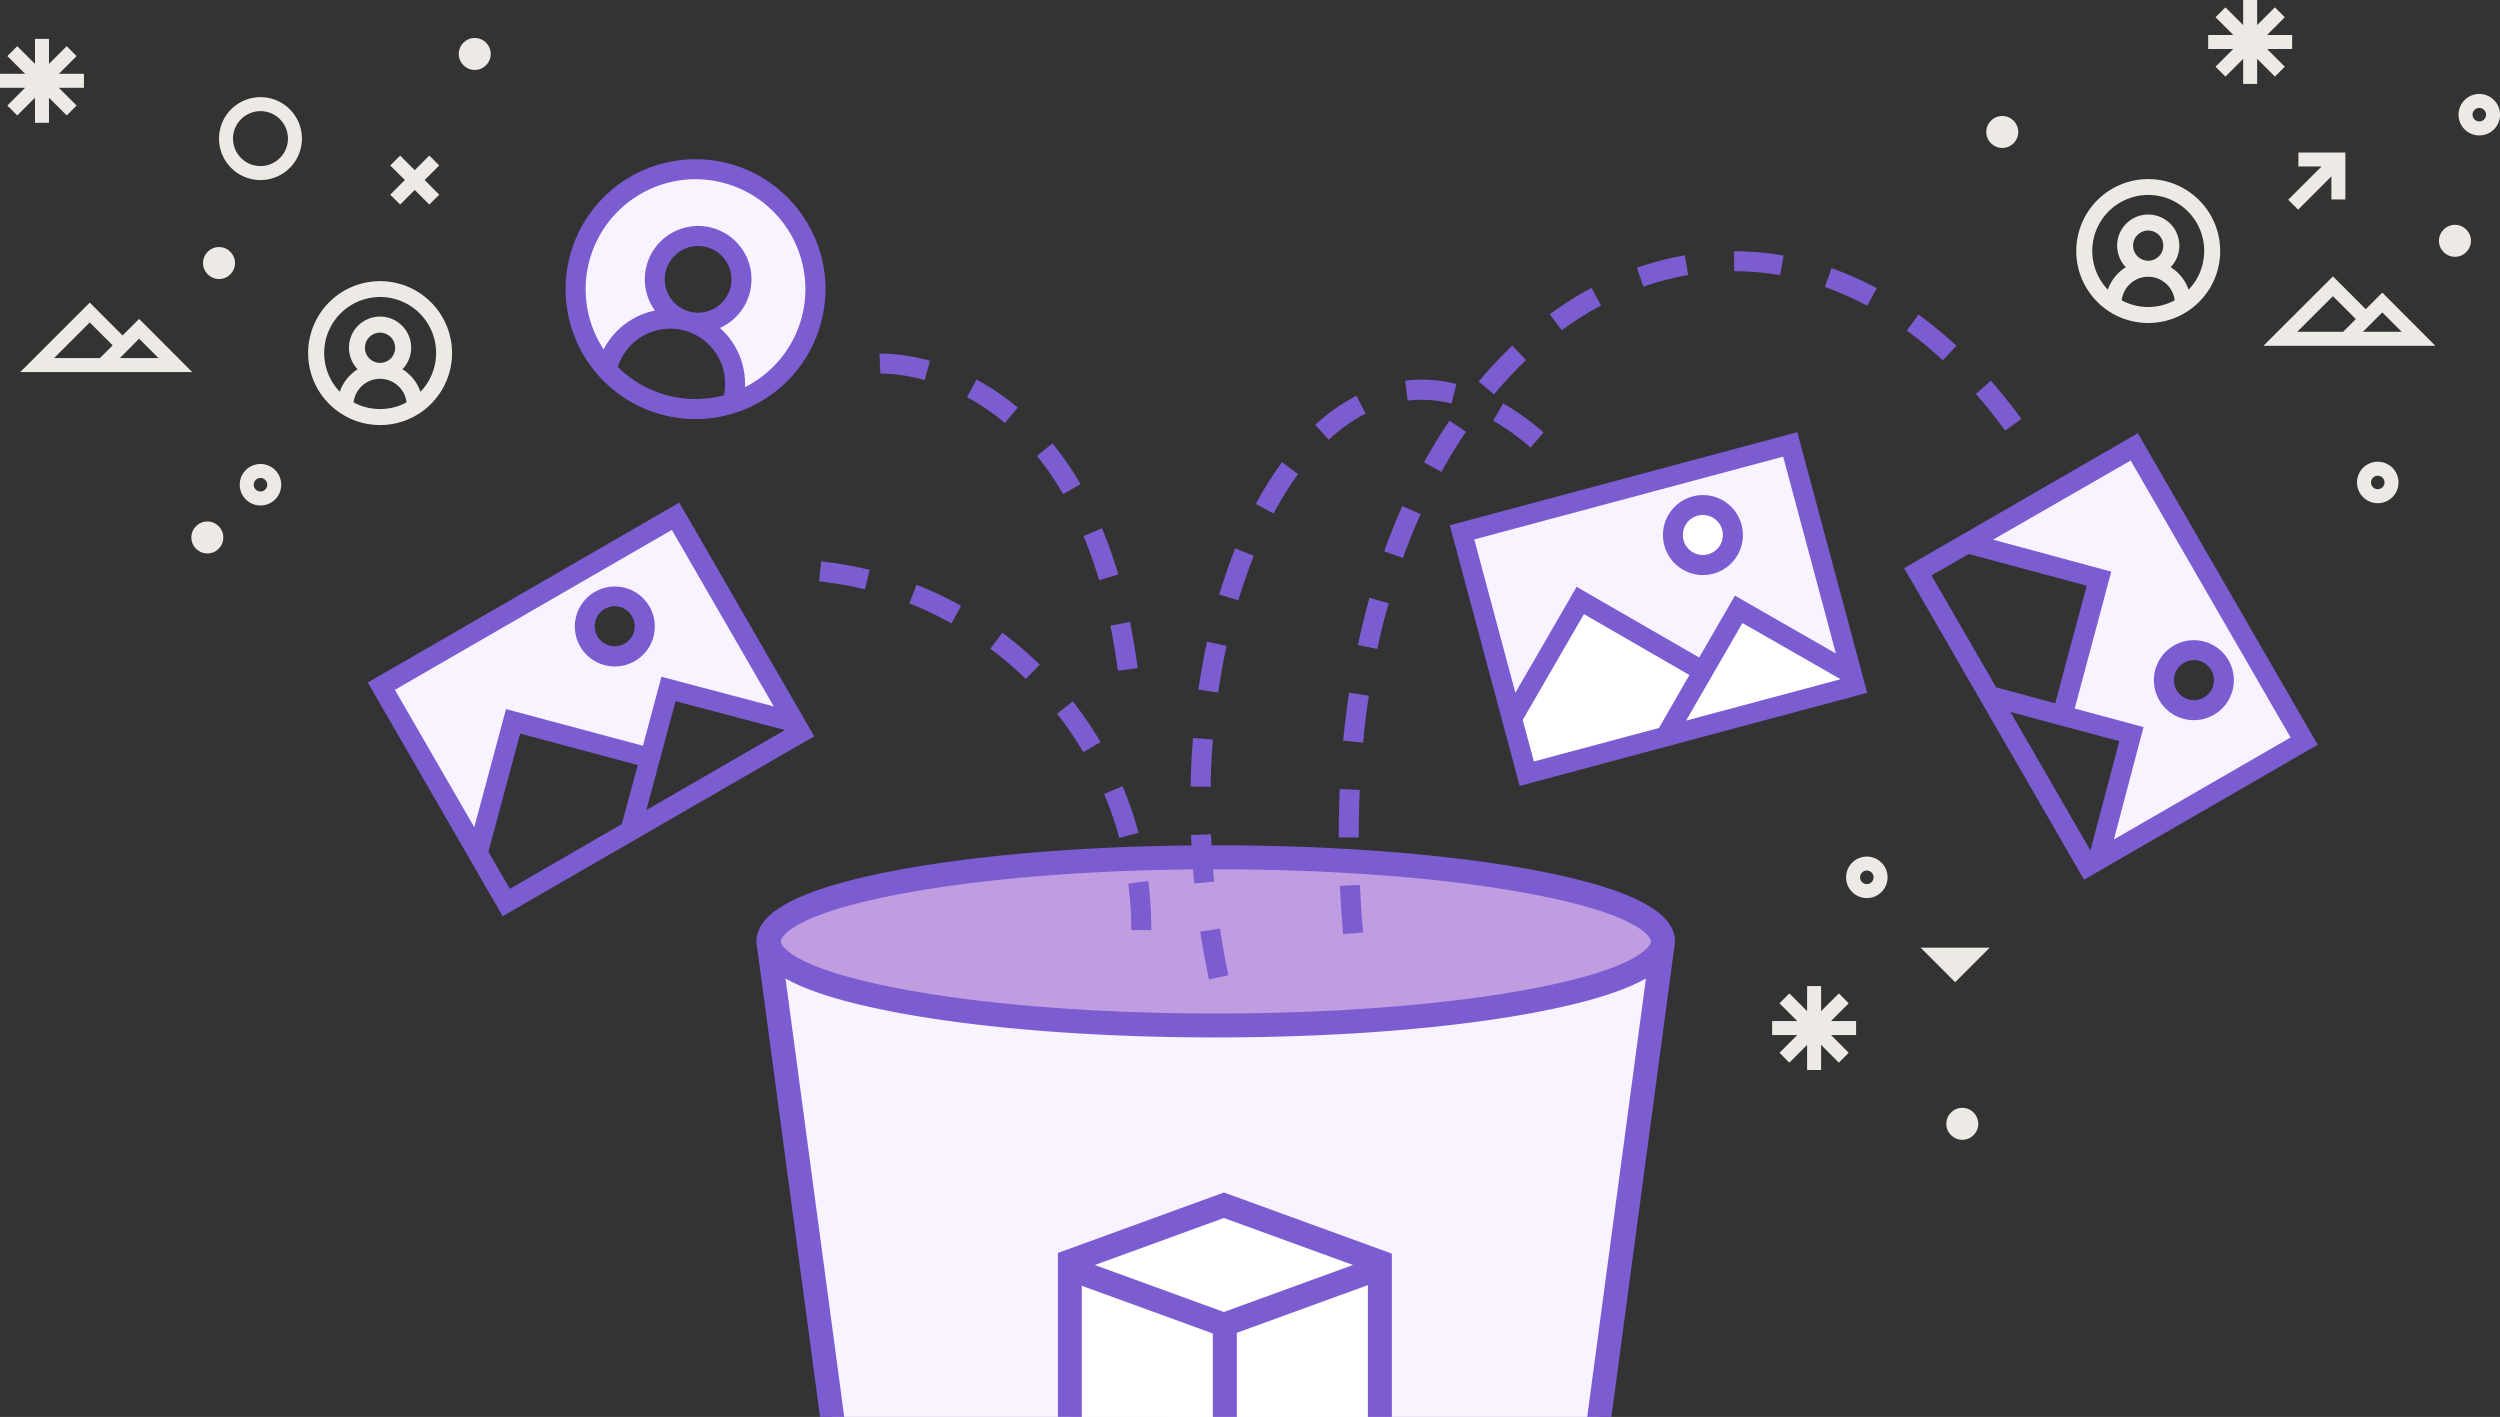 <svg xmlns="http://www.w3.org/2000/svg" width="625.39" height="354.46" viewBox="0 0 625.39 354.46"><rect x="0" y="0" width="625.39" height="354.46" fill="#333333" stroke="none"/><title>home-hero</title><path d="M400.08,354.46c7.9-59,15.93-119,15.93-119H192.23l15.94,119Z" fill="#f9f2ff"/><ellipse cx="304.12" cy="235.49" rx="111.89" ry="21.03" fill="#bf9de0"/><path d="M158.27,164.5a9,9,0,1,1,3.29-12.29A9,9,0,0,1,158.27,164.5Zm-7.5-13a6,6,0,1,0,8.2,2.2A6,6,0,0,0,150.77,151.51Z" fill="#7c5cd1"/><path d="M93.23,170.88l25.68,44.48,9.44-34.9,34.46,8.68,4.39-16.39,33.54,8.35-31.31-54.22Zm64.29-7.67A7.5,7.5,0,1,1,160.27,153,7.5,7.5,0,0,1,157.52,163.21Z" fill="#f9f2ff"/><path d="M151.18,166.37a10,10,0,0,0,2.6.35,10,10,0,1,0-2.6-.35Zm-2.24-11a5,5,0,1,1,.5,3.79A5,5,0,0,1,148.94,155.42Z" fill="#7c5cd1"/><path d="M203.68,184.19l-33.75-58.46L92,170.73l33.75,58.46ZM169,175.41l27.35,7.22-34.65,20Zm-70.21-2.85,69.28-40,25.5,44.16-28.11-7.42-4.63,17.26-34.25-9.18-7.94,29.56Zm23.39,40.51,7.94-29.56,29.42,7.88-4,14.77-28,16.19Z" fill="#7c5cd1"/><path d="M380.73,194.89l-3.59-13.42,18.15-31.26,31,17.31,8.49-14.7L465,169.57l.68,2.55Zm47.2-53.8a7.5,7.5,0,1,1,5.3-9.19A7.5,7.5,0,0,1,427.93,141.1Z" fill="#fff"/><path d="M428.32,142.54a9,9,0,1,1,6.36-11A9,9,0,0,1,428.32,142.54Zm-3.88-14.49a6,6,0,1,0,7.35,4.24A6,6,0,0,0,424.43,128.06Z" fill="#7c5cd1"/><path d="M363.84,131.87l13.29,49.61,18.15-31.26,31,17.31,8.49-14.7L465,169.57l-16.2-60.48Zm64.09,9.23a7.5,7.5,0,1,1,5.3-9.19A7.5,7.5,0,0,1,427.93,141.1Z" fill="#f9f2ff"/><path d="M426,143.85a10,10,0,1,0-9.66-7.41A10,10,0,0,0,426,143.85ZM424.69,129a5,5,0,1,1-3.54,6.12A5,5,0,0,1,424.69,129Z" fill="#7c5cd1"/><path d="M467.08,173.31l-17.47-65.2L362.68,131.4l17.47,65.2Zm-31.2-17.45,24.55,14.05-38.64,10.35ZM368.8,134.94l77.27-20.71,13.2,49.26L434,149l-8.94,15.48L394.4,146.8l-15.32,26.5Zm12.11,45.18,15.32-26.49,26.38,15.23L415,182.1l-31.28,8.38Z" fill="#7c5cd1"/><path d="M534.64,109.61l-44.48,25.68,34.9,9.44-8.68,34.46,16.39,4.39-8.35,33.54,54.22-31.31Zm7.67,64.29a7.5,7.5,0,1,1,10.25,2.75A7.5,7.5,0,0,1,542.32,173.9Z" fill="#f9f2ff"/><path d="M548.83,180.15a10,10,0,1,0-8.68-5A9.94,9.94,0,0,0,548.83,180.15ZM544,168.85a5,5,0,1,1,.5,3.79A5,5,0,0,1,544,168.85Z" fill="#7c5cd1"/><path d="M579.79,186.31l-45-77.94-58.46,33.75,45,77.94ZM533,115.2l40,69.28L528.8,210l7.42-28.11L519,177.24,528.14,143,498.58,135Zm-40.51,23.39L522,146.52l-7.88,29.42-14.77-4-16.19-28Zm10.44,39.53,27.22,7.29-7.22,27.35Z" fill="#7c5cd1"/><path d="M288,232.67h-5a89.1,89.1,0,0,0-.76-11.63l5-.66A94.17,94.17,0,0,1,288,232.67ZM280,209.61a87.36,87.36,0,0,0-3.8-11l4.61-1.94a92.48,92.48,0,0,1,4,11.66Zm-9-21.45a88.26,88.26,0,0,0-6.57-9.63l3.94-3.08a93.35,93.35,0,0,1,6.94,10.18ZM256.6,169.85a88.33,88.33,0,0,0-8.86-7.58l3-4a93.3,93.3,0,0,1,9.36,8ZM238,155.94a87.65,87.65,0,0,0-10.53-5l1.83-4.65a92.62,92.62,0,0,1,11.13,5.26Zm-21.63-8.51a88,88,0,0,0-11.48-2l.54-5a93,93,0,0,1,12.13,2.14Z" fill="#7c5cd1"/><path d="M302.41,245c-.83-3.94-1.56-8-2.16-11.95l4.94-.75c.59,3.89,1.3,7.82,2.11,11.67Zm-3.66-24c-.38-4-.66-8.1-.81-12.11l5-.19c.15,3.92.42,7.9.79,11.83Zm4.08-24.16-5-.1c.08-4.07.28-8.15.61-12.14l5,.4C303.1,188.88,302.9,192.86,302.83,196.83Zm1.91-23.6-4.95-.72c.59-4.06,1.32-8.09,2.16-12l4.89,1.06C306,165.36,305.31,169.28,304.74,173.23Zm5-23.07L305,148.72c1.2-4,2.56-7.88,4-11.54l4.64,1.87C312.25,142.56,310.94,146.3,309.78,150.16Zm8.82-21.74-4.41-2.36a87.6,87.6,0,0,1,6.56-10.46l4,3A82.59,82.59,0,0,0,318.61,128.42Zm64.31-16.48a60.6,60.6,0,0,0-9.34-6.72l2.49-4.33a65.62,65.62,0,0,1,10.12,7.27Zm-50.5-2L329,106.28A46.72,46.72,0,0,1,339.34,99l2.27,4.45A41.73,41.73,0,0,0,332.41,110Zm30.75-9a30.66,30.66,0,0,0-11-.74l-.59-5a35.75,35.75,0,0,1,12.8.85Z" fill="#7c5cd1"/><polygon points="480.46 237.06 489.1 245.71 497.74 237.06 480.46 237.06" fill="#edeae6"/><circle cx="54.79" cy="65.8" r="4" fill="#edeae6"/><circle cx="51.87" cy="134.45" r="4" fill="#edeae6"/><circle cx="500.88" cy="33.01" r="4" fill="#edeae6"/><circle cx="614.12" cy="60.24" r="4" fill="#edeae6"/><circle cx="490.88" cy="281.13" r="4" fill="#edeae6"/><circle cx="118.76" cy="13.5" r="4" fill="#edeae6"/><path d="M594.81,119a1.69,1.69,0,1,1-1.69,1.69,1.69,1.69,0,0,1,1.69-1.69m0-3.5a5.19,5.19,0,1,0,5.19,5.19,5.19,5.19,0,0,0-5.19-5.19Z" fill="#edeae6"/><path d="M620.21,27a1.69,1.69,0,1,1-1.69,1.69A1.69,1.69,0,0,1,620.21,27m0-3.5a5.19,5.19,0,1,0,5.19,5.19,5.19,5.19,0,0,0-5.19-5.19Z" fill="#edeae6"/><path d="M65.16,119.57a1.69,1.69,0,1,1-1.69,1.69,1.69,1.69,0,0,1,1.69-1.69m0-3.5a5.19,5.19,0,1,0,5.19,5.19,5.19,5.19,0,0,0-5.19-5.19Z" fill="#edeae6"/><path d="M467,217.78a1.69,1.69,0,1,1-1.69,1.69,1.69,1.69,0,0,1,1.69-1.69m0-3.5a5.19,5.19,0,1,0,5.19,5.19,5.19,5.19,0,0,0-5.19-5.19Z" fill="#edeae6"/><path d="M65.16,27.8a6.87,6.87,0,1,1-6.87,6.87,6.88,6.88,0,0,1,6.87-6.87m0-3.5A10.37,10.37,0,1,0,75.53,34.67,10.37,10.37,0,0,0,65.16,24.3Z" fill="#edeae6"/><polygon points="109.88 41.39 107.4 38.92 103.75 42.57 100.1 38.92 97.62 41.39 101.28 45.04 97.62 48.7 100.1 51.17 103.75 47.52 107.4 51.17 109.88 48.7 106.23 45.04 109.88 41.39" fill="#edeae6"/><polygon points="21 18.47 14.72 18.47 19.16 14.03 16.69 11.55 12.25 15.99 12.25 9.72 8.75 9.72 8.75 15.99 4.31 11.55 1.84 14.03 6.28 18.47 0 18.47 0 21.97 6.28 21.97 1.84 26.4 4.31 28.88 8.75 24.44 8.75 30.72 12.25 30.72 12.25 24.44 16.69 28.88 19.16 26.4 14.72 21.97 21 21.97 21 18.47" fill="#edeae6"/><polygon points="464.31 255.42 458.04 255.42 462.47 250.98 460 248.51 455.56 252.94 455.56 246.67 452.06 246.67 452.06 252.94 447.62 248.51 445.15 250.98 449.59 255.42 443.31 255.42 443.31 258.92 449.59 258.92 445.15 263.36 447.62 265.83 452.06 261.39 452.06 267.67 455.56 267.67 455.56 261.39 460 265.83 462.47 263.36 458.04 258.92 464.31 258.92 464.31 255.42" fill="#edeae6"/><polygon points="573.39 8.75 567.12 8.75 571.56 4.31 569.08 1.84 564.64 6.28 564.64 0 561.14 0 561.14 6.28 556.71 1.84 554.23 4.31 558.67 8.75 552.39 8.75 552.39 12.25 558.67 12.25 554.23 16.69 556.71 19.16 561.14 14.72 561.14 21 564.64 21 564.64 14.72 569.08 19.16 571.56 16.69 567.12 12.25 573.39 12.25 573.39 8.75" fill="#edeae6"/><path d="M34.8,79.77l-4.14,4.14L22.45,75.7,5.07,93.07h43ZM13.53,89.57l8.92-8.91,5.74,5.73L25,89.57ZM34.8,84.72l4.85,4.85H30Z" fill="#edeae6"/><path d="M595.95,73.2l-4.14,4.14-8.21-8.21L566.22,86.5h43ZM574.67,83l8.92-8.91,5.74,5.73L586.15,83Zm21.27-4.85L600.8,83h-9.7Z" fill="#edeae6"/><polygon points="574.96 38.15 574.96 41.65 580.74 41.65 572.41 49.97 574.89 52.45 583.21 44.12 583.21 49.9 586.71 49.9 586.71 38.15 574.96 38.15" fill="#edeae6"/><path d="M95.08,70.33a18,18,0,1,0,18,18A18,18,0,0,0,95.08,70.33Zm-6.63,30.33a6.67,6.67,0,0,1,13.25,0,14,14,0,0,1-13.25,0ZM91.29,87a3.78,3.78,0,1,1,3.78,3.78A3.79,3.79,0,0,1,91.29,87Zm13.88,11a10.71,10.71,0,0,0-4.49-5.63,7.78,7.78,0,1,0-11.21,0A10.71,10.71,0,0,0,85,98a14,14,0,1,1,20.19,0Z" fill="#edeae6"/><path d="M537.39,44.8a18,18,0,1,0,18,18A18,18,0,0,0,537.39,44.8Zm-6.63,30.33a6.67,6.67,0,0,1,13.25,0,14,14,0,0,1-13.25,0Zm2.84-13.68a3.78,3.78,0,1,1,3.78,3.78A3.79,3.79,0,0,1,533.61,61.45Zm13.88,11A10.71,10.71,0,0,0,543,66.84a7.78,7.78,0,1,0-11.21,0,10.71,10.71,0,0,0-4.49,5.63,14,14,0,1,1,20.19,0Z" fill="#edeae6"/><path d="M181.75,43.36a30,30,0,0,0-30,49.13c0-.21.08-.42.14-.63a16.26,16.26,0,0,1,19.92-11.5,10.84,10.84,0,1,1,13.28-7.67,10.84,10.84,0,0,1-13.28,7.67,16.26,16.26,0,0,1,11.5,19.92c-.06.21-.13.41-.2.61a30,30,0,0,0-1.39-57.53Z" fill="#f9f2ff"/><path d="M202.13,56.08a32.5,32.5,0,1,0,3.25,24.66A32.28,32.28,0,0,0,202.13,56.08Zm-35.26,42.8a27.32,27.32,0,0,1-12.31-7.09,13.74,13.74,0,0,1,26.52,7.08A27.32,27.32,0,0,1,166.87,98.88Zm5.61-20.94A8.34,8.34,0,1,1,182.7,72,8.35,8.35,0,0,1,172.49,77.94Zm28.06,1.5a27.43,27.43,0,0,1-14.18,17.41,18.67,18.67,0,0,0-6.27-14.81,13.32,13.32,0,0,0,7.44-8.71h0a13.34,13.34,0,1,0-23.69,4.36A18.68,18.68,0,0,0,151,87.4c-.28-.43-.56-.87-.82-1.32a27.51,27.51,0,0,1,23.76-41.25,27.64,27.64,0,0,1,7.16.95,27.49,27.49,0,0,1,19.44,33.67Z" fill="#7c5cd1"/><path d="M279.64,167.79c-.52-3.87-1.15-7.65-1.87-11.24l4.9-1c.75,3.7,1.4,7.59,1.93,11.58Zm-4.7-22.66a111.37,111.37,0,0,0-3.88-11.06l4.62-1.91a116.52,116.52,0,0,1,4.06,11.55Zm-9-21.52a73.18,73.18,0,0,0-6.53-9.56l3.88-3.15a78.18,78.18,0,0,1,7,10.21Zm-14.57-17.79a55.15,55.15,0,0,0-9.46-6.46l2.37-4.4a60.16,60.16,0,0,1,10.32,7ZM231.31,95.09a41.69,41.69,0,0,0-10.67-1.64h-.41l-.23-5h.65a46.33,46.33,0,0,1,12,1.82Z" fill="#7c5cd1"/><path d="M336,233.68c-.35-4-.63-8.1-.81-12.08l5-.23c.18,3.91.45,7.9.79,11.87Zm3.9-24.19h-5v-.41c0-3.94.09-7.87.26-11.7l5,.23c-.17,3.75-.26,7.6-.26,11.45Zm1.1-23.72-5-.48c.39-4.06.9-8.11,1.49-12l4.94.75C341.83,177.84,341.34,181.8,341,185.78Zm3.58-23.42-4.89-1c.85-4,1.83-8,2.9-11.8l4.81,1.35C346.32,154.6,345.37,158.46,344.54,162.35Zm6.41-22.76-4.71-1.68c1.38-3.87,2.9-7.67,4.53-11.31l4.57,2C353.76,132.16,352.29,135.85,350.95,139.6Zm9.62-21.52-4.38-2.41c2-3.62,4.13-7.13,6.37-10.43l4.14,2.8C364.54,111.21,362.48,114.59,360.57,118.08Zm141-10.33c-2.36-3.23-4.83-6.33-7.34-9.2l3.76-3.3c2.62,3,5.18,6.2,7.63,9.55ZM373.74,98.66l-3.83-3.21a108.28,108.28,0,0,1,8.39-9l3.45,3.62A103.42,103.42,0,0,0,373.74,98.66ZM486,90.13a98.53,98.53,0,0,0-9-7.43l2.94-4a103.73,103.73,0,0,1,9.49,7.81Zm-95.32-7.52-3-4A88,88,0,0,1,398.15,72l2.36,4.41A83,83,0,0,0,390.69,82.61Zm76.43-6.11A76.79,76.79,0,0,0,456.5,71.8l1.67-4.71a81.84,81.84,0,0,1,11.3,5Zm-56-4.79L409.46,67a74.78,74.78,0,0,1,12-3.13l.85,4.93A69.76,69.76,0,0,0,411.12,71.71Zm34.2-2.87a67.05,67.05,0,0,0-11.5-1v-5a72.15,72.15,0,0,1,12.37,1.1Z" fill="#7c5cd1"/><path d="M205.14,354.46h6.05L196.5,244.77c5.79,3.29,15.07,6.11,27.95,8.54,21.31,4,49.61,6.21,79.67,6.21s58.36-2.21,79.67-6.21c12.88-2.42,22.16-5.25,27.95-8.54-2.59,19.35-8.69,64.85-14.69,109.69h6.05c7.23-54,14.56-108.7,15.72-117.36a7.18,7.18,0,0,0,.19-1.61c0-7.54-11.52-13.36-35.22-17.82-21.31-4-49.61-6.21-79.67-6.21s-58.36,2.21-79.67,6.21c-23.7,4.45-35.22,10.28-35.22,17.82a7.18,7.18,0,0,0,.19,1.61Zm20.42-130.89c21-3.94,48.86-6.11,78.56-6.11s57.61,2.17,78.56,6.11c28,5.26,30.15,11,30.31,11.83l0,.36c-.42,1.24-3.78,6.68-30.26,11.66-21,3.94-48.86,6.11-78.56,6.11s-57.61-2.17-78.56-6.11c-26.49-5-29.84-10.41-30.26-11.66l0-.36C195.41,234.6,197.58,228.83,225.55,223.57Z" fill="#7c5cd1"/><path d="M345.18,354.46V315.7l-39-14.2-38.54,14v38.94Z" fill="#fff"/><path d="M270.62,354.46V321.65l32.78,11.93v20.88h6V333.41l32.78-11.93v33h6V313.6l-42-15.29-41.54,15.12v41Zm35.54-49.77,32.29,11.75L306.16,328.2l-32.29-11.75Z" fill="#7c5cd1"/></svg>